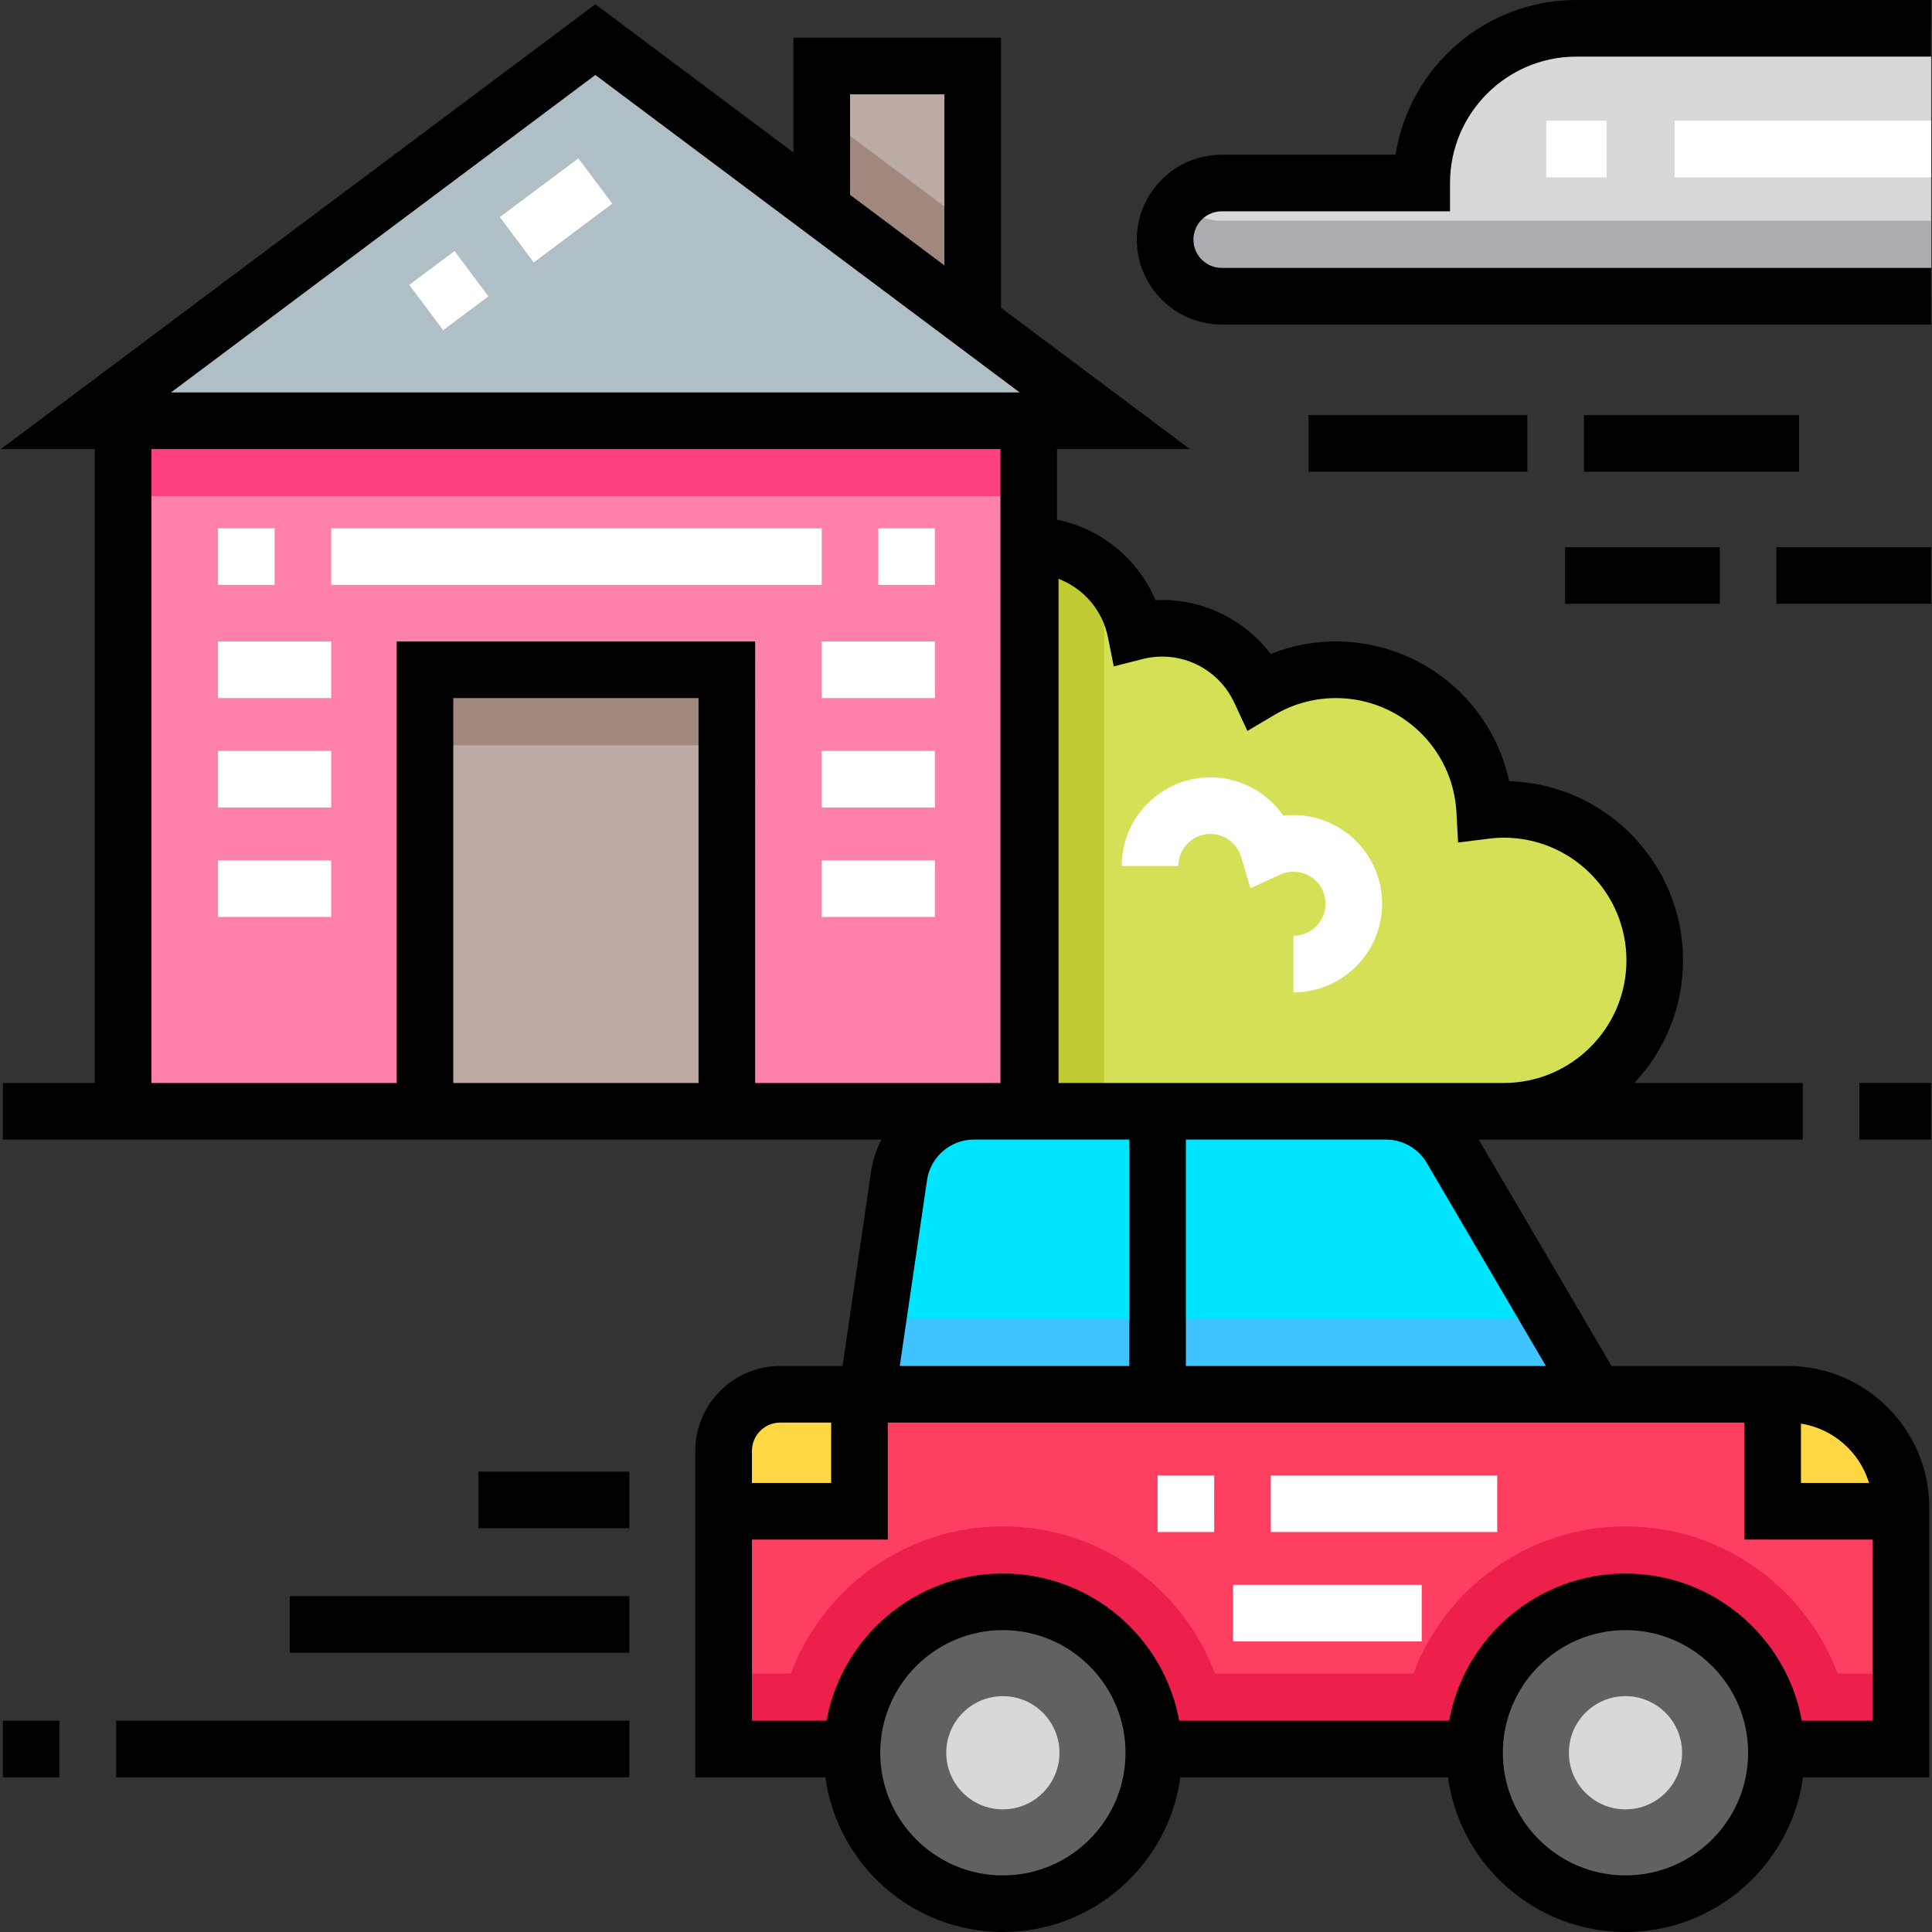 <?xml version="1.0" encoding="iso-8859-1"?>
<!-- Generator: Adobe Illustrator 19.0.0, SVG Export Plug-In . SVG Version: 6.00 Build 0)  -->
<svg version="1.1" id="Capa_1" xmlns="http://www.w3.org/2000/svg" xmlns:xlink="http://www.w3.org/1999/xlink" x="0px" y="0px"
	 viewBox="0 0 512 512" style="enable-background:new 0 0 512 512;" xml:space="preserve">
<rect x="0" y="0" width="512" height="512" fill="#333333" stroke="none"/>
<path style="fill:#FF3F62;" d="M503.772,399.5v64h-312v-79c0-8.28,6.72-15,15-15h267C490.342,369.5,503.772,382.93,503.772,399.5z"
	/>
<path style="fill:#ED204C;" d="M486.973,443.5c-8.53-22.755-30.503-39-56.201-39s-47.671,16.245-56.201,39h-52.598
	c-8.53-22.755-30.503-39-56.201-39s-47.671,16.245-56.201,39h-17.799v20h14.01h119.98h45.02h119.98h13.01v-20H486.973z"/>
<path style="fill:#D4E157;" d="M438.522,254.5c0,22.09-17.91,40-40,40h-125.5v-150c7.6,0,14.5,2.97,19.6,7.83
	c4.19,3.95,7.16,9.18,8.34,15.05c2.26-0.57,4.62-0.88,7.06-0.88c11.46,0,21.33,6.77,25.86,16.52c5.9-3.5,12.78-5.52,20.14-5.52
	c21.09,0,38.31,16.52,39.44,37.33c1.66-0.21,3.34-0.33,5.06-0.33C420.612,214.5,438.522,232.41,438.522,254.5z"/>
<path style="fill:#00E5FF;" d="M411.042,349.5l-26.47-45.12c-3.59-6.12-10.16-9.88-17.25-9.88h-60.55h-48.72
	c-9.92,0-18.35,7.28-19.79,17.1l-5.56,37.9l-2.93,20h77h116L411.042,349.5z"/>
<path style="fill:#C0CA33;" d="M292.622,152.33V294.5h-19.6v-150C280.622,144.5,287.522,147.47,292.622,152.33z"/>
<rect x="32.622" y="111.5" style="fill:#FF80AB;" width="240" height="183"/>
<rect x="112.62" y="177.5" style="fill:#BCAAA4;" width="80" height="117"/>
<g>
	<circle style="fill:#616161;" cx="265.77" cy="464.5" r="40"/>
	<circle style="fill:#616161;" cx="430.77" cy="464.5" r="40"/>
</g>
<g>
	<path style="fill:#FDD844;" d="M227.772,369.5v31h-36v-16c0-8.28,6.72-15,15-15H227.772z"/>
	<path style="fill:#FDD844;" d="M503.772,399.5v1h-34v-31h4C490.342,369.5,503.772,382.93,503.772,399.5z"/>
</g>
<polygon style="fill:#BCAAA4;" points="257.772,17.5 257.772,85.31 217.772,55.39 217.772,17.5 "/>
<polygon style="fill:#A1887F;" points="257.772,60.34 257.772,85.31 217.772,55.39 217.772,30.41 "/>
<polygon style="fill:#B0BEC5;" points="157.772,10.5 22.772,111.5 292.772,111.5 "/>
<path style="fill:#D8D7DA;" d="M417.772,7.5c-22.644,0-41,18.356-41,41l0,0h-53c-8.284,0-15,6.716-15,15s6.716,15,15,15h188v-71
	H417.772z"/>
<path style="fill:#ACABB1;" d="M312.614,53.5c-2.381,2.655-3.842,6.153-3.842,10c0,8.284,6.716,15,15,15h188v-20h-188
	C319.335,58.5,315.361,56.562,312.614,53.5z"/>
<rect x="32.622" y="111.5" style="fill:#FF4081;" width="240" height="20"/>
<rect x="112.62" y="177.5" style="fill:#A1887F;" width="80" height="20"/>
<g>
	<circle style="fill:#D8D7DA;" cx="265.77" cy="464.5" r="15"/>
	<circle style="fill:#D8D7DA;" cx="430.77" cy="464.5" r="15"/>
</g>
<polygon style="fill:#40C4FF;" points="422.772,369.5 229.772,369.5 232.702,349.5 411.042,349.5 "/>
<rect x="492.77" y="287" width="19" height="15"/>
<path d="M323.772,56h60.5v-7.5c0-18.472,15.028-33.5,33.5-33.5h94V0h-94c-24.193,0-44.306,17.805-47.921,41h-46.079
	c-12.406,0-22.5,10.093-22.5,22.5s10.094,22.5,22.5,22.5h188V71h-188c-4.136,0-7.5-3.364-7.5-7.5S319.636,56,323.772,56z"/>
<rect x="419.77" y="110" width="57" height="15"/>
<rect x="346.77" y="110" width="58" height="15"/>
<rect x="414.77" y="145" width="41" height="15"/>
<rect x="470.77" y="145" width="41" height="15"/>
<path d="M233.584,302c-1.35,2.617-2.297,5.479-2.742,8.512L223.292,362h-16.52c-12.407,0-22.5,10.093-22.5,22.5l0,0V471h34.456
	c3.18,23.126,23.058,41,47.044,41s43.864-17.874,47.044-41h70.912c3.18,23.126,23.058,41,47.044,41s43.864-17.874,47.044-41h33.456
	v-71.5l0,0c0-20.678-16.822-37.5-37.5-37.5h-11.5h-35.204l-35.197-60l0,0h85.901v-15h-44.656c7.994-8.504,12.906-19.936,12.906-32.5
	c0-25.71-20.534-46.715-46.063-47.479C395.371,185.754,376.454,170,354.022,170c-5.944,0-11.813,1.127-17.291,3.295
	c-6.726-8.862-17.34-14.295-28.709-14.295c-0.604,0-1.208,0.015-1.811,0.045c-4.61-10.942-14.44-18.956-26.09-21.313V119h35.195
	l-50.045-37.441V10h-55v30.411l-52.5-39.278L0.228,119h24.894v168H0.772v15H233.584 M477.272,377.274
	c0.038,0.006,0.076,0.014,0.114,0.02c0.434,0.07,0.863,0.155,1.288,0.25c0.123,0.027,0.245,0.056,0.368,0.085
	c0.438,0.106,0.873,0.221,1.301,0.352c0.028,0.008,0.056,0.015,0.083,0.024c0.454,0.141,0.899,0.299,1.34,0.468
	c0.113,0.043,0.226,0.089,0.338,0.134c0.369,0.148,0.734,0.304,1.093,0.471c0.075,0.035,0.152,0.067,0.227,0.102
	c0.419,0.2,0.83,0.414,1.234,0.638c0.098,0.055,0.194,0.112,0.292,0.168c0.329,0.189,0.652,0.386,0.97,0.591
	c0.091,0.059,0.183,0.116,0.273,0.175c0.383,0.254,0.758,0.519,1.123,0.796c0.074,0.056,0.145,0.115,0.218,0.172
	c0.302,0.234,0.597,0.476,0.886,0.724c0.093,0.08,0.187,0.16,0.279,0.241c0.343,0.305,0.678,0.617,1.002,0.941
	c0.037,0.037,0.073,0.077,0.11,0.115c0.289,0.294,0.569,0.597,0.841,0.907c0.085,0.096,0.169,0.194,0.253,0.291
	c0.274,0.322,0.541,0.65,0.796,0.986c0.026,0.034,0.053,0.066,0.079,0.1c0.275,0.367,0.536,0.745,0.789,1.129
	c0.069,0.105,0.136,0.212,0.204,0.318c0.206,0.324,0.404,0.654,0.594,0.989c0.044,0.078,0.091,0.155,0.135,0.234
	c0.221,0.403,0.429,0.814,0.626,1.231c0.049,0.104,0.095,0.211,0.143,0.316c0.156,0.344,0.303,0.692,0.442,1.045
	c0.041,0.105,0.084,0.208,0.124,0.314c0.164,0.437,0.316,0.879,0.454,1.328c0.007,0.023,0.013,0.047,0.02,0.071h-18.039
	L477.272,377.274L477.272,377.274z M299.272,302v60h-60.82l7.232-49.314c0.894-6.092,6.211-10.686,12.368-10.686H299.272
	 M314.272,302h53.046l0,0c4.416,0,8.547,2.366,10.781,6.175L409.677,362h-95.404v-60H314.272z M398.522,287h-118V153.39
	c6.567,2.523,11.649,8.266,13.089,15.462l1.549,7.747l7.656-1.95c1.693-0.431,3.445-0.65,5.206-0.65
	c8.144,0,15.624,4.78,19.058,12.179l3.495,7.532l7.138-4.241c4.923-2.924,10.563-4.47,16.31-4.47
	c16.997,0,31.031,13.281,31.949,30.236l0.437,8.046l7.994-1.012c1.439-0.182,2.787-0.271,4.12-0.271c17.921,0,32.5,14.58,32.5,32.5
	S416.443,287,398.522,287 M225.272,25h25v45.337l-25-18.704V25z M157.772,19.867L270.227,104l0,0l0,0l0,0H45.317L157.772,19.867z
	 M123.772,287h-3.651V185h65v102H123.772z M265.122,287h-65V170h-95v117h-65V119h225V287 M199.272,384.5c0-4.136,3.364-7.5,7.5-7.5
	h13.5v16h-21V384.5z M265.772,497c-17.92,0-32.5-14.58-32.5-32.5s14.58-32.5,32.5-32.5c17.921,0,32.5,14.58,32.5,32.5
	S283.693,497,265.772,497z M430.772,497c-17.921,0-32.5-14.58-32.5-32.5s14.579-32.5,32.5-32.5s32.5,14.58,32.5,32.5
	S448.693,497,430.772,497z M462.272,377v31h34v48h-18.777c-4.02-22.147-23.434-39-46.723-39s-42.703,16.853-46.723,39h-71.554
	c-4.02-22.147-23.434-39-46.723-39s-42.703,16.853-46.723,39h-19.777v-48h36v-31l0,0H462.272"/>
<rect x="126.77" y="390" width="40" height="15"/>
<rect x="76.77" y="423" width="90" height="15"/>
<rect x="0.772" y="456" width="15" height="15"/>
<rect x="30.772" y="456" width="136" height="15"/>
<g>
	<path style="fill:#FFFFFF;" d="M247.772,155h-15v-15h15V155z M217.772,155h-130v-15h130V155z M72.772,155h-15v-15h15V155z"/>
	<rect x="57.772" y="170" style="fill:#FFFFFF;" width="30" height="15"/>
	<rect x="57.772" y="199" style="fill:#FFFFFF;" width="30" height="15"/>
	<rect x="57.772" y="228" style="fill:#FFFFFF;" width="30" height="15"/>
	<rect x="217.77" y="170" style="fill:#FFFFFF;" width="30" height="15"/>
	<rect x="217.77" y="199" style="fill:#FFFFFF;" width="30" height="15"/>
	<rect x="217.77" y="228" style="fill:#FFFFFF;" width="30" height="15"/>
	<path style="fill:#FFFFFF;" d="M117.443,87.505l-8.985-12.011l11.993-8.972l8.985,12.011L117.443,87.505z M141.447,69.547
		l-8.985-12.011l20.818-15.575l8.985,12.011L141.447,69.547z"/>
	<path style="fill:#FFFFFF;" d="M342.772,263v-15c4.687,0,8.5-3.813,8.5-8.5s-3.813-8.5-8.5-8.5c-1.213,0-2.402,0.263-3.534,0.783
		l-7.871,3.612l-2.45-8.306c-1.058-3.585-4.407-6.089-8.145-6.089c-4.687,0-8.5,3.813-8.5,8.5h-15c0-12.958,10.542-23.5,23.5-23.5
		c7.808,0,15.002,3.949,19.318,10.153c0.886-0.102,1.78-0.153,2.682-0.153c12.958,0,23.5,10.542,23.5,23.5S355.73,263,342.772,263z"
		/>
	<path style="fill:#FFFFFF;" d="M396.772,406h-60v-15h60V406z M321.772,406h-15v-15h15V406z"/>
	<rect x="326.77" y="420" style="fill:#FFFFFF;" width="50" height="15"/>
	<rect x="443.77" y="32" style="fill:#FFFFFF;" width="68" height="15"/>
	<rect x="409.77" y="32" style="fill:#FFFFFF;" width="16" height="15"/>
</g>
<g>
</g>
<g>
</g>
<g>
</g>
<g>
</g>
<g>
</g>
<g>
</g>
<g>
</g>
<g>
</g>
<g>
</g>
<g>
</g>
<g>
</g>
<g>
</g>
<g>
</g>
<g>
</g>
<g>
</g>
</svg>
